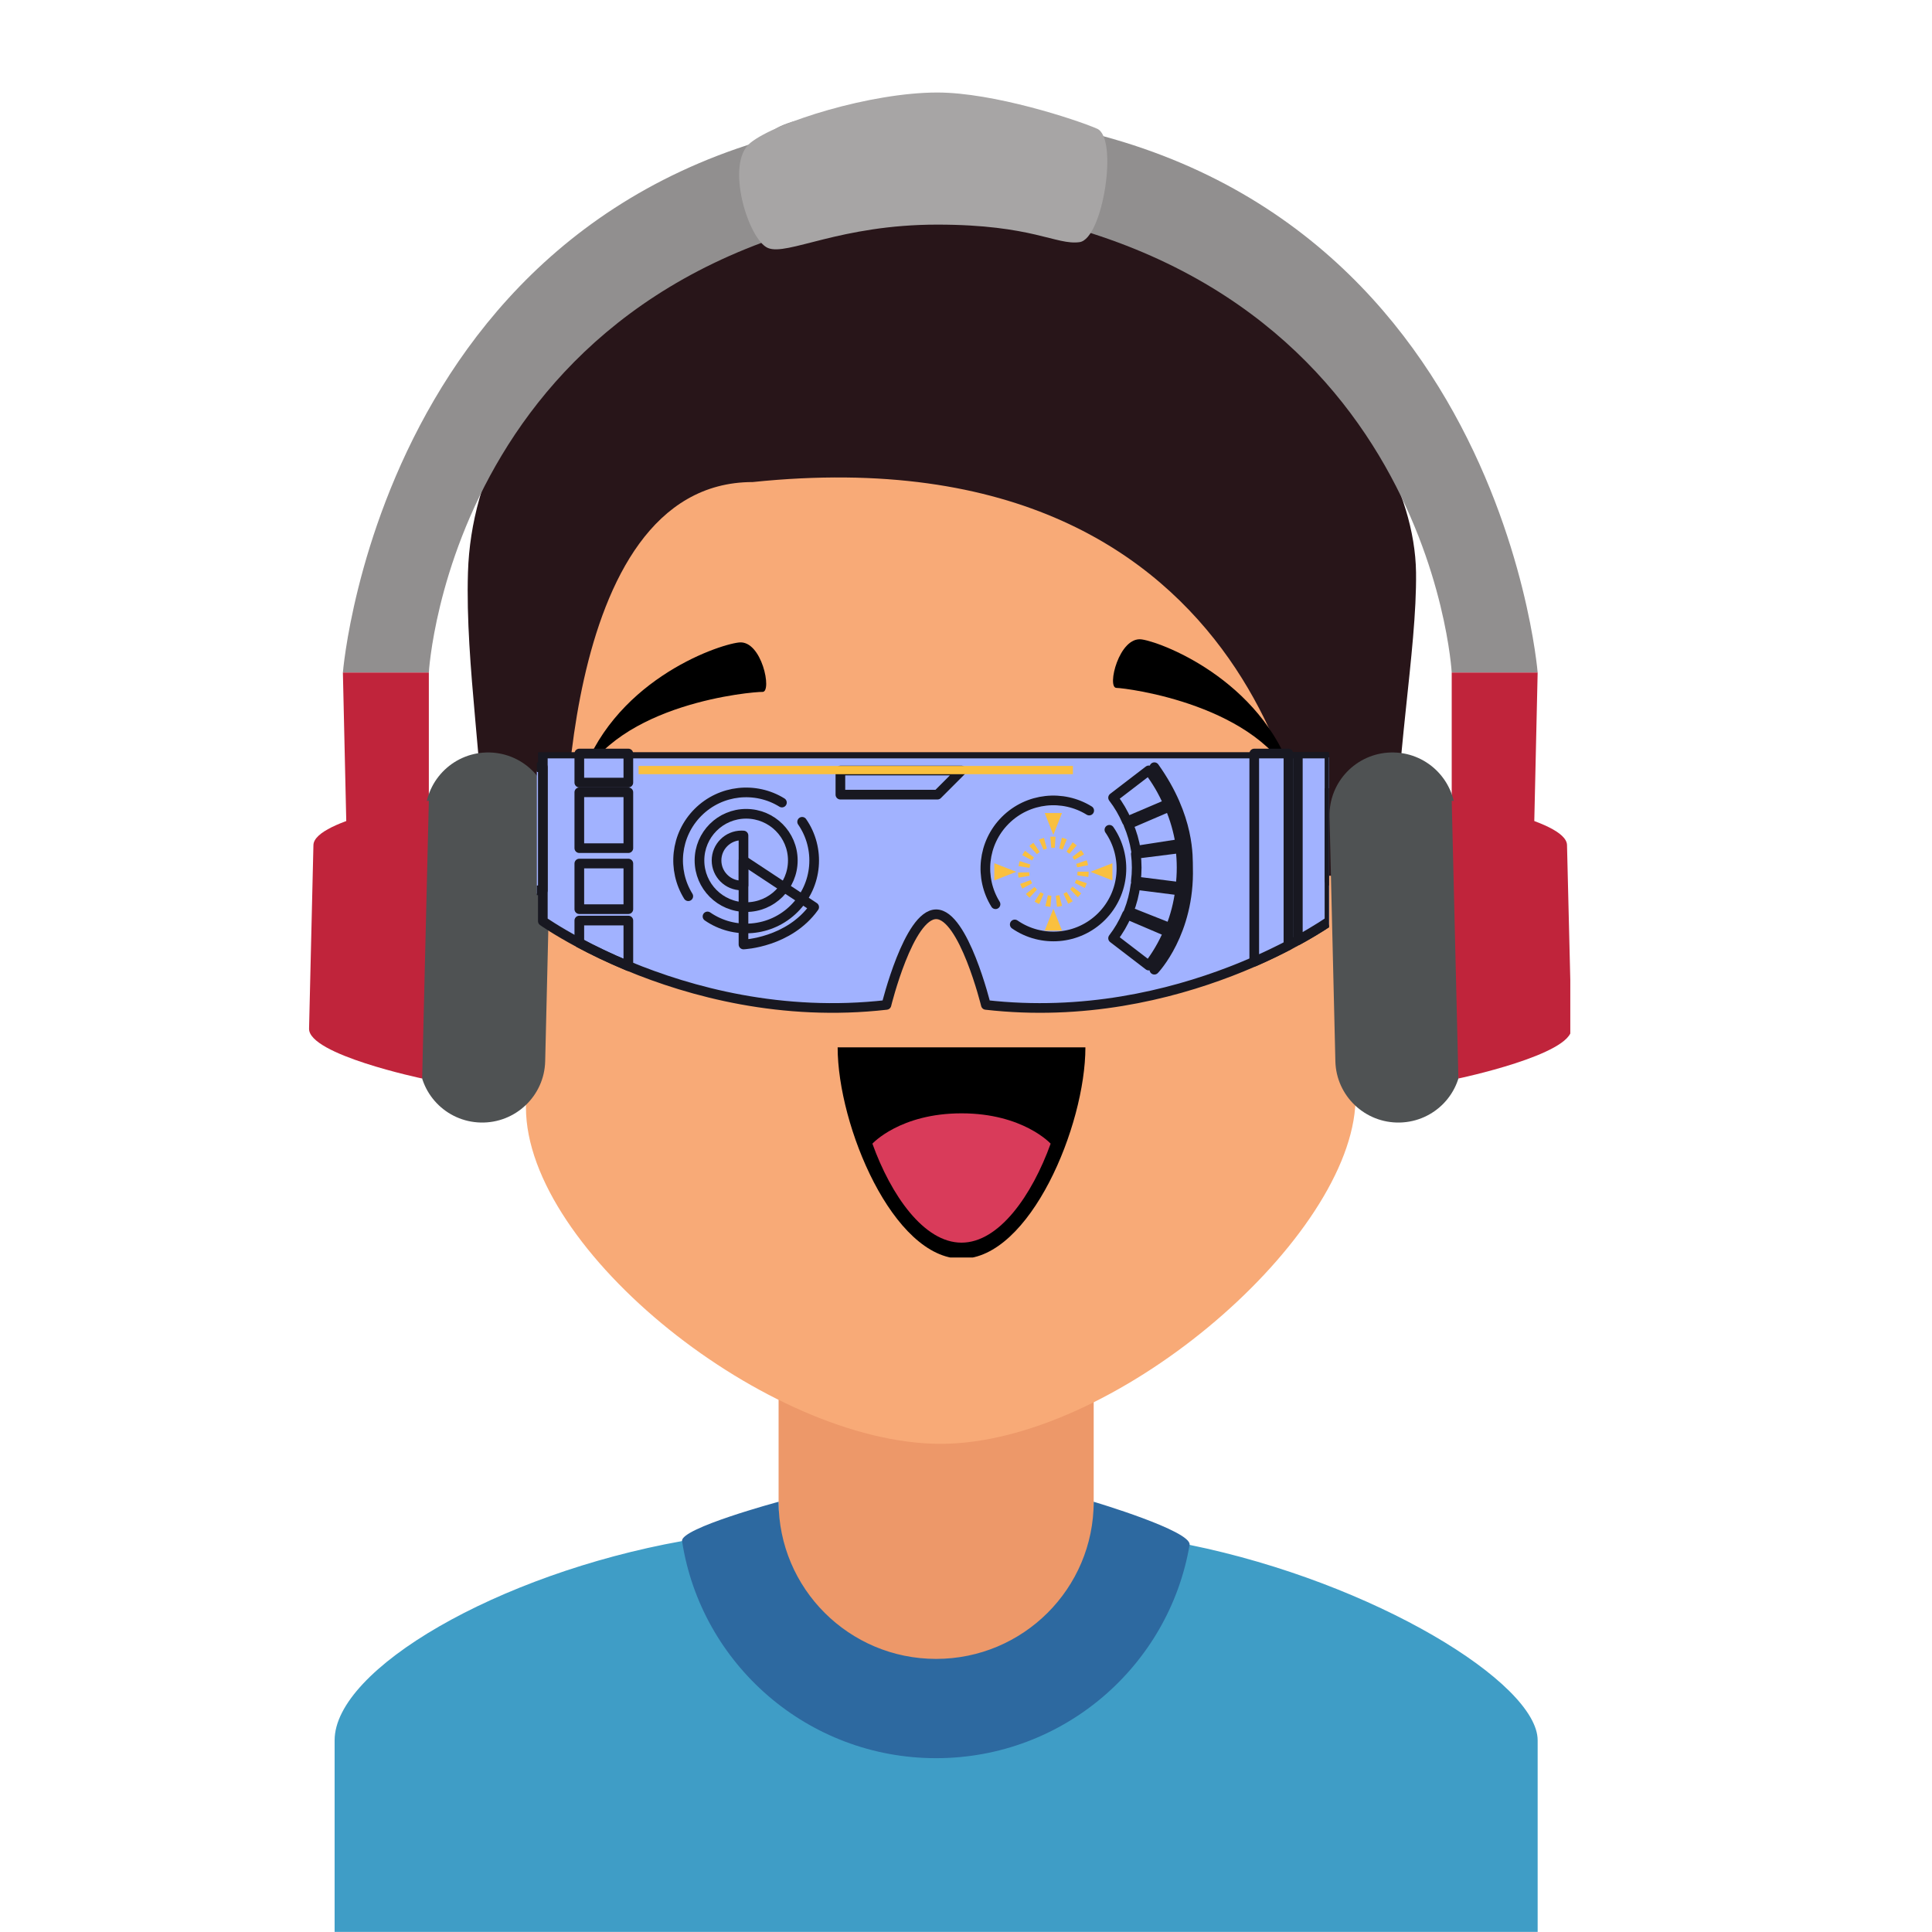 <?xml version="1.0" encoding="UTF-8"?>
<svg xmlns="http://www.w3.org/2000/svg" xmlns:xlink="http://www.w3.org/1999/xlink" width="375pt" height="375pt" viewBox="0 0 375 375" version="1.2">
<defs>
<clipPath id="clip1">
  <path d="M 64 298 L 299 298 L 299 374.965 L 64 374.965 Z M 64 298 "/>
</clipPath>
<clipPath id="clip2">
  <path d="M 59.543 155 L 84 155 L 84 210 L 59.543 210 Z M 59.543 155 "/>
</clipPath>
<clipPath id="clip3">
  <path d="M 143 17.977 L 215 17.977 L 215 49 L 143 49 Z M 143 17.977 "/>
</clipPath>
<clipPath id="clip4">
  <path d="M 281 155 L 304.793 155 L 304.793 210 L 281 210 Z M 281 155 "/>
</clipPath>
<clipPath id="clip5">
  <path d="M 112.422 124 L 149 124 L 149 153 L 112.422 153 Z M 112.422 124 "/>
</clipPath>
<clipPath id="clip6">
  <path d="M 216 124 L 251.172 124 L 251.172 153 L 216 153 Z M 216 124 "/>
</clipPath>
<clipPath id="clip7">
  <path d="M 162 203 L 211 203 L 211 244.082 L 162 244.082 Z M 162 203 "/>
</clipPath>
<clipPath id="clip8">
  <path d="M 105 147 L 257.949 147 L 257.949 197 L 105 197 Z M 105 147 "/>
</clipPath>
<clipPath id="clip9">
  <path d="M 104.199 146 L 257.949 146 L 257.949 198 L 104.199 198 Z M 104.199 146 "/>
</clipPath>
<clipPath id="clip10">
  <path d="M 251 147 L 257.949 147 L 257.949 184 L 251 184 Z M 251 147 "/>
</clipPath>
<clipPath id="clip11">
  <path d="M 250 146 L 257.949 146 L 257.949 185 L 250 185 Z M 250 146 "/>
</clipPath>
<clipPath id="clip12">
  <path d="M 257 153 L 257.949 153 L 257.949 173 L 257 173 Z M 257 153 "/>
</clipPath>
<clipPath id="clip13">
  <path d="M 104.199 149 L 106 149 L 106 174 L 104.199 174 Z M 104.199 149 "/>
</clipPath>
<clipPath id="clip14">
  <path d="M 104.199 148 L 107 148 L 107 175 L 104.199 175 Z M 104.199 148 "/>
</clipPath>
</defs>
<g id="surface1">
<g clip-path="url(#clip1)" clip-rule="nonzero">
<path style=" stroke:none;fill-rule:nonzero;fill:rgb(24.709%,61.569%,77.649%);fill-opacity:1;" d="M 64.949 374.984 L 298.457 374.984 L 298.457 337.789 C 298.457 326.707 266.75 307.164 230.898 299.859 C 214.754 296.566 199.895 300.582 183.012 300.582 C 165.5 300.582 149.395 296.082 132.387 299.121 C 96.586 305.547 64.949 323.988 64.949 337.789 L 64.949 374.984 "/>
</g>
<path style=" stroke:none;fill-rule:nonzero;fill:rgb(92.94%,59.61%,41.179%);fill-opacity:1;" d="M 151.125 325.215 L 212.285 325.215 L 212.285 248.668 L 151.125 248.668 L 151.125 325.215 "/>
<path style=" stroke:none;fill-rule:nonzero;fill:rgb(97.249%,66.669%,46.669%);fill-opacity:1;" d="M 263.035 214.949 C 260.906 241.707 215.82 280.246 182.562 280.246 C 149.305 280.246 102.086 242.785 102.086 214.949 C 102.086 187.113 101.004 140.008 102.086 104.688 C 103.168 69.348 136.426 38.309 182.562 38.309 C 228.715 38.309 262.656 75.77 263.035 104.688 C 263.434 133.602 265.184 188.176 263.035 214.949 "/>
<path style=" stroke:none;fill-rule:nonzero;fill:rgb(15.689%,8.24%,9.799%);fill-opacity:1;" d="M 270.848 169.984 C 270.594 148.23 275.047 126.367 274.852 111.109 C 274.418 79.352 233.133 38.309 182.543 38.309 C 131.969 38.309 92.004 72.316 90.832 111.109 C 90.273 129.066 94.059 149.867 94.168 169.984 L 109.605 169.984 C 109.605 169.984 107.461 93.566 146.094 93.566 C 248.031 82.988 254.469 169.984 254.469 169.984 L 270.848 169.984 "/>
<path style=" stroke:none;fill-rule:nonzero;fill:rgb(56.859%,56.079%,56.079%);fill-opacity:1;" d="M 183.082 21.719 C 206.441 28.145 200.812 38.578 183.082 39.336 C 87.746 48.387 83.238 130.543 83.238 130.543 L 66.555 130.543 C 66.555 130.543 74.906 25.73 183.082 21.719 "/>
<path style=" stroke:none;fill-rule:nonzero;fill:rgb(75.29%,14.119%,23.14%);fill-opacity:1;" d="M 83.238 130.543 L 83.238 155.41 L 67.711 181.41 L 66.555 130.543 L 83.238 130.543 "/>
<path style=" stroke:none;fill-rule:nonzero;fill:rgb(30.98%,32.159%,32.549%);fill-opacity:1;" d="M 81.398 205.414 C 81.219 212.145 86.555 217.723 93.301 217.883 C 100.047 218.043 105.656 212.719 105.82 205.988 L 106.953 158.539 C 107.117 151.812 101.777 146.215 95.035 146.055 C 88.289 145.891 82.695 151.219 82.535 157.945 L 81.398 205.414 "/>
<g clip-path="url(#clip2)" clip-rule="nonzero">
<path style=" stroke:none;fill-rule:nonzero;fill:rgb(75.29%,14.119%,23.14%);fill-opacity:1;" d="M 59.988 199.656 C 59.863 204.711 81.938 209.336 81.938 209.336 L 83.238 155.41 C 83.238 155.41 60.965 158.992 60.836 164.027 L 59.988 199.656 "/>
</g>
<path style=" stroke:none;fill-rule:nonzero;fill:rgb(56.859%,56.079%,56.079%);fill-opacity:1;" d="M 181.93 21.719 C 132.477 19.883 142.449 35.594 181.93 39.336 C 277.266 48.387 281.777 130.543 281.777 130.543 L 298.457 130.543 C 298.457 130.543 290.109 25.73 181.93 21.719 "/>
<g clip-path="url(#clip3)" clip-rule="nonzero">
<path style=" stroke:none;fill-rule:nonzero;fill:rgb(65.489%,64.709%,64.709%);fill-opacity:1;" d="M 181.93 17.957 C 169.016 17.957 150.621 23.699 145.641 27.73 C 140.664 31.742 145.262 46.531 149.051 48.133 C 152.82 49.719 163.012 43.598 181.93 43.598 C 200.453 43.598 204.996 47.629 209.543 47 C 214.07 46.371 217.137 26.777 212.934 24.977 C 208.73 23.16 192.824 17.957 181.93 17.957 "/>
</g>
<path style=" stroke:none;fill-rule:nonzero;fill:rgb(75.29%,14.119%,23.14%);fill-opacity:1;" d="M 281.777 130.543 L 281.777 155.41 L 297.305 181.41 L 298.457 130.543 L 281.777 130.543 "/>
<path style=" stroke:none;fill-rule:nonzero;fill:rgb(30.98%,32.159%,32.549%);fill-opacity:1;" d="M 283.613 205.414 C 283.797 212.145 278.457 217.723 271.711 217.883 C 264.965 218.043 259.355 212.719 259.195 205.988 L 258.059 158.539 C 257.895 151.812 263.234 146.215 269.98 146.055 C 276.727 145.891 282.316 151.219 282.48 157.945 L 283.613 205.414 "/>
<g clip-path="url(#clip4)" clip-rule="nonzero">
<path style=" stroke:none;fill-rule:nonzero;fill:rgb(75.29%,14.119%,23.14%);fill-opacity:1;" d="M 305.023 199.656 C 305.148 204.711 283.074 209.336 283.074 209.336 L 281.777 155.41 C 281.777 155.41 304.051 158.992 304.156 164.027 L 305.023 199.656 "/>
</g>
<path style=" stroke:none;fill-rule:nonzero;fill:rgb(17.65%,41.179%,62.749%);fill-opacity:1;" d="M 212.285 291.492 C 212.285 308.336 198.594 321.992 181.695 321.992 C 164.812 321.992 151.125 308.336 151.125 291.492 C 151.125 291.492 132.008 296.641 132.387 299.121 C 136.066 322.98 156.75 341.262 181.695 341.262 C 206.387 341.262 226.895 323.359 230.898 299.859 C 231.348 297.145 212.285 291.492 212.285 291.492 "/>
<path style=" stroke:none;fill-rule:nonzero;fill:rgb(0%,0%,0%);fill-opacity:1;" d="M 127.422 180.969 L 125.711 181.031 L 127.422 180.977 L 127.422 180.969 L 125.711 181.031 L 127.422 180.977 C 127.422 180.973 127.418 180.824 127.418 180.551 C 127.418 179.754 127.461 177.898 127.781 175.578 C 128.023 173.84 128.418 171.836 129.047 169.832 C 129.52 168.324 130.121 166.816 130.875 165.406 C 132.008 163.289 133.465 161.402 135.336 159.953 C 136.273 159.227 137.316 158.598 138.516 158.094 C 139.715 157.59 141.066 157.203 142.625 156.98 C 143.496 156.855 144.316 156.801 145.094 156.801 C 146.816 156.801 148.34 157.074 149.742 157.543 C 150.965 157.953 152.098 158.52 153.156 159.215 C 155.008 160.426 156.637 162.047 158.027 163.836 C 160.109 166.52 161.621 169.566 162.574 171.918 C 163.051 173.09 163.391 174.086 163.609 174.773 C 163.719 175.121 163.793 175.383 163.844 175.559 C 163.867 175.645 163.883 175.707 163.895 175.742 L 163.902 175.777 L 163.902 175.781 L 165.242 175.441 L 163.902 175.777 L 163.902 175.781 L 165.242 175.441 L 163.902 175.777 L 166.48 175.129 L 163.902 175.777 L 166.48 175.129 L 163.902 175.777 L 167.34 174.914 L 163.902 175.773 L 163.902 175.777 L 167.34 174.914 L 163.902 175.773 C 164.414 177.832 166.5 179.086 168.559 178.574 C 170.613 178.059 171.867 175.969 171.355 173.91 C 171.324 173.797 170.945 172.293 170.098 170.059 C 169.461 168.383 168.562 166.301 167.336 164.078 C 165.492 160.758 162.926 157.109 159.281 154.18 C 157.461 152.715 155.363 151.445 152.988 150.539 C 150.613 149.637 147.957 149.109 145.094 149.113 C 143.941 149.113 142.758 149.199 141.547 149.371 C 138.961 149.738 136.617 150.457 134.539 151.457 C 132.719 152.336 131.102 153.422 129.691 154.648 C 127.219 156.793 125.383 159.344 124.016 161.945 C 121.965 165.852 120.93 169.895 120.367 173.258 C 119.809 176.625 119.738 179.324 119.738 180.551 C 119.738 180.965 119.746 181.215 119.75 181.258 C 119.828 183.379 121.609 185.035 123.73 184.953 C 125.852 184.875 127.504 183.09 127.422 180.969 "/>
<path style=" stroke:none;fill-rule:nonzero;fill:rgb(0%,0%,0%);fill-opacity:1;" d="M 248.598 181.258 C 248.598 181.215 248.605 180.965 248.605 180.547 C 248.605 179.477 248.551 177.293 248.168 174.523 C 247.883 172.449 247.414 170.043 246.625 167.527 C 246.035 165.641 245.262 163.691 244.246 161.781 C 242.715 158.918 240.613 156.125 237.719 153.879 C 236.273 152.754 234.637 151.781 232.816 151.008 C 230.992 150.242 228.984 149.68 226.805 149.371 C 225.59 149.199 224.406 149.113 223.254 149.113 C 220.711 149.113 218.328 149.523 216.16 150.254 C 214.266 150.891 212.535 151.766 210.977 152.785 C 208.246 154.578 206.039 156.816 204.25 159.125 C 201.566 162.59 199.797 166.223 198.656 169.02 C 197.52 171.812 197.023 173.781 196.992 173.91 C 196.477 175.969 197.727 178.059 199.789 178.574 C 201.844 179.086 203.93 177.832 204.445 175.773 L 202.156 175.203 L 204.441 175.781 L 204.445 175.773 L 202.156 175.203 L 204.441 175.781 L 204.445 175.773 C 204.477 175.645 204.832 174.297 205.582 172.387 C 206.145 170.953 206.926 169.203 207.941 167.418 C 209.469 164.734 211.523 161.996 214.047 160.035 C 215.309 159.047 216.684 158.246 218.191 157.688 C 219.703 157.129 221.359 156.801 223.254 156.801 C 224.031 156.801 224.855 156.855 225.723 156.98 C 227.566 157.242 229.125 157.734 230.48 158.387 C 231.664 158.953 232.699 159.652 233.621 160.449 C 235.234 161.852 236.52 163.59 237.531 165.523 C 239.059 168.41 239.938 171.703 240.398 174.512 C 240.867 177.32 240.926 179.633 240.922 180.547 C 240.922 180.707 240.922 180.82 240.922 180.891 L 240.918 180.965 L 240.918 180.977 L 242.637 181.031 L 240.918 180.969 L 240.918 180.977 L 242.637 181.031 L 240.918 180.969 C 240.84 183.09 242.492 184.875 244.613 184.953 C 246.734 185.035 248.516 183.379 248.598 181.258 "/>
<g clip-path="url(#clip5)" clip-rule="nonzero">
<path style=" stroke:none;fill-rule:nonzero;fill:rgb(0%,0%,0%);fill-opacity:1;" d="M 143.426 124.703 C 138.977 125.211 118.461 132.391 112.441 152.027 C 119.91 136.453 146.102 134.25 148.008 134.297 C 149.91 134.34 147.875 124.195 143.426 124.703 "/>
</g>
<g clip-path="url(#clip6)" clip-rule="nonzero">
<path style=" stroke:none;fill-rule:nonzero;fill:rgb(0%,0%,0%);fill-opacity:1;" d="M 221.645 124.113 C 226.07 124.801 246.285 132.781 251.531 152.633 C 244.68 136.781 218.594 133.547 216.691 133.52 C 214.785 133.488 217.215 123.434 221.645 124.113 "/>
</g>
<g clip-path="url(#clip7)" clip-rule="nonzero">
<path style=" stroke:none;fill-rule:nonzero;fill:rgb(0%,0%,0%);fill-opacity:1;" d="M 210.676 203.285 C 210.676 218.492 199.91 244.316 186.629 244.316 C 173.352 244.316 162.586 218.492 162.586 203.285 L 210.676 203.285 "/>
</g>
<path style=" stroke:none;fill-rule:nonzero;fill:rgb(85.1%,23.14%,35.289%);fill-opacity:1;" d="M 169.332 221.984 C 172.934 231.98 179.32 241.199 186.629 241.199 C 193.938 241.199 200.324 231.98 203.93 221.984 C 203.93 221.984 198.566 216.098 186.629 216.098 C 174.695 216.098 169.332 221.984 169.332 221.984 "/>
<g clip-path="url(#clip8)" clip-rule="nonzero">
<path style=" stroke:none;fill-rule:nonzero;fill:rgb(63.139%,69.8%,100%);fill-opacity:1;" d="M 258.039 147.012 L 258.039 179.395 C 258.039 179.395 229.176 199.883 191.348 195.586 C 191.348 195.586 187.031 178.074 181.699 178.074 C 176.371 178.074 172.051 195.586 172.051 195.586 C 151.742 197.895 134.02 193.055 121.957 188.082 C 118.207 186.535 115.004 184.973 112.441 183.609 C 107.895 181.191 105.359 179.395 105.359 179.395 L 105.359 147.012 L 258.039 147.012 "/>
</g>
<g clip-path="url(#clip9)" clip-rule="nonzero">
<path style="fill:none;stroke-width:28;stroke-linecap:round;stroke-linejoin:round;stroke:rgb(9.409%,9.409%,12.939%);stroke-opacity:1;stroke-miterlimit:10;" d="M 3233.245 2494.599 L 3233.245 2009.079 C 3233.245 2009.079 2802.425 1701.896 2237.792 1766.32 C 2237.792 1766.32 2173.365 2028.875 2093.777 2028.875 C 2014.248 2028.875 1949.762 1766.32 1949.762 1766.32 C 1646.631 1731.707 1382.098 1804.271 1202.05 1878.827 C 1146.077 1902.019 1098.266 1925.446 1060.017 1945.886 C 992.15 1982.139 954.309 2009.079 954.309 2009.079 L 954.309 2494.599 Z M 3233.245 2494.599 " transform="matrix(0.067,0,0,-0.067,41.424,313.395)"/>
</g>
<path style=" stroke:none;fill-rule:nonzero;fill:rgb(63.139%,69.8%,100%);fill-opacity:1;" d="M 163.113 150.301 L 163.113 154.961 L 181.953 154.961 L 186.629 150.301 L 163.113 150.301 "/>
<path style="fill:none;stroke-width:28;stroke-linecap:round;stroke-linejoin:round;stroke:rgb(9.409%,9.409%,12.939%);stroke-opacity:1;stroke-miterlimit:10;" d="M 1816.359 2445.285 L 1816.359 2375.415 L 2097.567 2375.415 L 2167.359 2445.285 Z M 1816.359 2445.285 " transform="matrix(0.067,0,0,-0.067,41.424,313.395)"/>
<path style=" stroke:none;fill-rule:nonzero;fill:rgb(63.139%,69.8%,100%);fill-opacity:1;" d="M 250.074 147.012 L 243.438 147.012 L 243.438 187.234 C 245.941 186.145 248.164 185.066 250.074 184.074 L 250.074 147.012 "/>
<path style="fill:none;stroke-width:28;stroke-linecap:round;stroke-linejoin:round;stroke:rgb(9.409%,9.409%,12.939%);stroke-opacity:1;stroke-miterlimit:10;" d="M 3114.36 2494.599 L 3015.299 2494.599 L 3015.299 1891.536 C 3052.673 1907.876 3085.848 1924.04 3114.36 1938.916 Z M 3114.36 2494.599 " transform="matrix(0.067,0,0,-0.067,41.424,313.395)"/>
<g clip-path="url(#clip10)" clip-rule="nonzero">
<path style=" stroke:none;fill-rule:nonzero;fill:rgb(63.139%,69.8%,100%);fill-opacity:1;" d="M 251.898 147.012 L 251.898 183.102 C 255.852 180.945 258.039 179.395 258.039 179.395 L 258.039 147.012 L 251.898 147.012 "/>
</g>
<g clip-path="url(#clip11)" clip-rule="nonzero">
<path style="fill:none;stroke-width:28;stroke-linecap:round;stroke-linejoin:round;stroke:rgb(9.409%,9.409%,12.939%);stroke-opacity:1;stroke-miterlimit:10;" d="M 3141.589 2494.599 L 3141.589 1953.499 C 3200.594 1985.828 3233.245 2009.079 3233.245 2009.079 L 3233.245 2494.599 Z M 3141.589 2494.599 " transform="matrix(0.067,0,0,-0.067,41.424,313.395)"/>
</g>
<g clip-path="url(#clip12)" clip-rule="nonzero">
<path style="fill:none;stroke-width:28;stroke-linecap:round;stroke-linejoin:round;stroke:rgb(9.409%,9.409%,12.939%);stroke-opacity:1;stroke-miterlimit:10;" d="M 3376.91 2126.037 L 3233.245 2126.037 L 3233.245 2390.525 L 3376.91 2390.525 Z M 3376.91 2126.037 " transform="matrix(0.067,0,0,-0.067,41.424,313.395)"/>
</g>
<g clip-path="url(#clip13)" clip-rule="nonzero">
<path style=" stroke:none;fill-rule:nonzero;fill:rgb(63.139%,69.8%,100%);fill-opacity:1;" d="M 100.051 173.445 L 105.359 173.445 L 105.359 149.656 L 100.051 149.656 L 100.051 173.445 "/>
</g>
<g clip-path="url(#clip14)" clip-rule="nonzero">
<path style="fill:none;stroke-width:28;stroke-linecap:round;stroke-linejoin:round;stroke:rgb(9.409%,9.409%,12.939%);stroke-opacity:1;stroke-miterlimit:10;" d="M 875.072 2098.277 L 954.309 2098.277 L 954.309 2454.949 L 875.072 2454.949 Z M 875.072 2098.277 " transform="matrix(0.067,0,0,-0.067,41.424,313.395)"/>
</g>
<path style=" stroke:none;fill-rule:nonzero;fill:rgb(63.139%,69.8%,100%);fill-opacity:1;" d="M 220.453 171.719 C 220.68 169.953 220.68 168.168 220.453 166.406 C 223.336 166.043 226.219 165.68 229.102 165.316 C 229.414 167.805 229.414 170.316 229.102 172.805 C 226.219 172.445 223.336 172.078 220.453 171.719 "/>
<path style="fill:none;stroke-width:28;stroke-linecap:round;stroke-linejoin:round;stroke:rgb(9.409%,9.409%,12.939%);stroke-opacity:1;stroke-miterlimit:10;" d="M 2672.228 2124.163 C 2675.61 2150.635 2675.61 2177.401 2672.228 2203.814 C 2715.258 2209.261 2758.287 2214.708 2801.317 2220.096 C 2805.981 2182.847 2805.981 2145.189 2801.317 2107.882 C 2758.287 2113.27 2715.258 2118.775 2672.228 2124.163 Z M 2672.228 2124.163 " transform="matrix(0.067,0,0,-0.067,41.424,313.395)"/>
<path style=" stroke:none;fill-rule:nonzero;fill:rgb(63.139%,69.8%,100%);fill-opacity:1;" d="M 219.062 177.539 C 219.719 175.887 220.164 174.16 220.391 172.398 C 223.273 172.762 226.152 173.125 229.035 173.492 C 228.719 175.977 228.09 178.414 227.16 180.738 C 224.461 179.676 221.758 178.609 219.062 177.539 "/>
<path style="fill:none;stroke-width:28;stroke-linecap:round;stroke-linejoin:round;stroke:rgb(9.409%,9.409%,12.939%);stroke-opacity:1;stroke-miterlimit:10;" d="M 2651.471 2036.899 C 2661.266 2061.672 2667.913 2087.559 2671.295 2113.973 C 2714.325 2108.526 2757.296 2103.079 2800.326 2097.574 C 2795.603 2060.325 2786.216 2023.78 2772.339 1988.932 C 2732.05 2004.863 2691.702 2020.851 2651.471 2036.899 Z M 2651.471 2036.899 " transform="matrix(0.067,0,0,-0.067,41.424,313.395)"/>
<path style=" stroke:none;fill-rule:nonzero;fill:rgb(63.139%,69.8%,100%);fill-opacity:1;" d="M 216.039 182.703 C 217.125 181.293 218.031 179.754 218.73 178.117 C 221.402 179.25 224.078 180.387 226.75 181.52 C 225.762 183.824 224.488 185.996 222.957 187.984 C 220.652 186.223 218.348 184.465 216.039 182.703 "/>
<path style="fill:none;stroke-width:28;stroke-linecap:round;stroke-linejoin:round;stroke:rgb(9.409%,9.409%,12.939%);stroke-opacity:1;stroke-miterlimit:10;" d="M 2606.343 1959.473 C 2622.552 1980.616 2636.078 2003.691 2646.515 2028.231 C 2686.396 2011.246 2726.336 1994.203 2766.217 1977.219 C 2751.465 1942.665 2732.458 1910.101 2709.602 1880.291 C 2675.202 1906.705 2640.801 1933.06 2606.343 1959.473 Z M 2606.343 1959.473 " transform="matrix(0.067,0,0,-0.067,41.424,313.395)"/>
<path style=" stroke:none;fill-rule:nonzero;fill:rgb(63.139%,69.8%,100%);fill-opacity:1;" d="M 216.039 155.551 C 217.125 156.961 218.031 158.504 218.73 160.137 C 221.402 159.004 224.078 157.871 226.75 156.734 C 225.762 154.43 224.488 152.258 222.957 150.27 C 220.652 152.027 218.348 153.789 216.039 155.551 "/>
<path style="fill:none;stroke-width:28;stroke-linecap:round;stroke-linejoin:round;stroke:rgb(9.409%,9.409%,12.939%);stroke-opacity:1;stroke-miterlimit:10;" d="M 2606.343 2366.571 C 2622.552 2345.429 2636.078 2322.295 2646.515 2297.814 C 2686.396 2314.798 2726.336 2331.783 2766.217 2348.826 C 2751.465 2383.38 2732.458 2415.943 2709.602 2445.754 C 2675.202 2419.399 2640.801 2392.985 2606.343 2366.571 Z M 2606.343 2366.571 " transform="matrix(0.067,0,0,-0.067,41.424,313.395)"/>
<path style=" stroke:none;fill-rule:nonzero;fill:rgb(63.139%,69.8%,100%);fill-opacity:1;" d="M 220.48 165.789 C 220.203 164.035 219.707 162.32 219.004 160.688 C 221.672 159.543 224.344 158.402 227.012 157.262 C 228.004 159.562 228.703 161.98 229.094 164.457 C 226.223 164.902 223.352 165.348 220.48 165.789 "/>
<path style="fill:none;stroke-width:28;stroke-linecap:round;stroke-linejoin:round;stroke:rgb(9.409%,9.409%,12.939%);stroke-opacity:1;stroke-miterlimit:10;" d="M 2672.636 2213.068 C 2668.496 2239.364 2661.092 2265.075 2650.597 2289.556 C 2690.419 2306.716 2730.3 2323.818 2770.123 2340.919 C 2784.933 2306.423 2795.37 2270.17 2801.2 2233.039 C 2758.345 2226.362 2715.491 2219.686 2672.636 2213.068 Z M 2672.636 2213.068 " transform="matrix(0.067,0,0,-0.067,41.424,313.395)"/>
<path style="fill:none;stroke-width:28;stroke-linecap:round;stroke-linejoin:round;stroke:rgb(9.409%,9.409%,12.939%);stroke-opacity:1;stroke-miterlimit:10;" d="M 2725.927 2454.949 C 2830.178 2308.473 2822.715 2192.218 2823.531 2163.989 C 2828.837 1975.696 2725.927 1868.343 2725.927 1868.343 " transform="matrix(0.067,0,0,-0.067,41.424,313.395)"/>
<path style="fill:none;stroke-width:28;stroke-linecap:round;stroke-linejoin:round;stroke:rgb(9.409%,9.409%,12.939%);stroke-opacity:1;stroke-miterlimit:10;" d="M 1646.981 2352.515 C 1570.95 2399.603 1469.906 2390.174 1403.904 2324.228 C 1337.961 2258.223 1328.573 2157.195 1375.684 2081.175 " transform="matrix(0.067,0,0,-0.067,41.424,313.395)"/>
<path style="fill:none;stroke-width:28;stroke-linecap:round;stroke-linejoin:round;stroke:rgb(9.409%,9.409%,12.939%);stroke-opacity:1;stroke-miterlimit:10;" d="M 1431.366 2022.608 C 1508.155 1969.488 1614.33 1977.043 1682.722 2045.449 C 1751.115 2113.855 1758.694 2219.979 1705.52 2296.76 " transform="matrix(0.067,0,0,-0.067,41.424,313.395)"/>
<path style="fill:none;stroke-width:28;stroke-linecap:round;stroke-linejoin:round;stroke:rgb(9.409%,9.409%,12.939%);stroke-opacity:1;stroke-miterlimit:10;" d="M 1678.524 2184.839 C 1678.524 2110.166 1617.945 2049.608 1543.313 2049.608 C 1468.624 2049.608 1408.102 2110.166 1408.102 2184.839 C 1408.102 2259.511 1468.624 2320.011 1543.313 2320.011 C 1617.945 2320.011 1678.524 2259.511 1678.524 2184.839 Z M 1678.524 2184.839 " transform="matrix(0.067,0,0,-0.067,41.424,313.395)"/>
<path style="fill:none;stroke-width:28;stroke-linecap:round;stroke-linejoin:round;stroke:rgb(9.409%,9.409%,12.939%);stroke-opacity:1;stroke-miterlimit:10;" d="M 1535.617 2257.051 C 1533.809 2257.227 1531.885 2257.286 1530.02 2257.286 C 1490.022 2257.286 1457.546 2224.84 1457.546 2184.839 C 1457.546 2144.837 1490.022 2112.333 1530.02 2112.333 C 1531.885 2112.333 1533.809 2112.45 1535.617 2112.567 Z M 1535.617 2257.051 " transform="matrix(0.067,0,0,-0.067,41.424,313.395)"/>
<path style="fill:none;stroke-width:28;stroke-linecap:round;stroke-linejoin:round;stroke:rgb(9.409%,9.409%,12.939%);stroke-opacity:1;stroke-miterlimit:10;" d="M 1535.617 2184.839 L 1535.617 1941.376 C 1535.617 1941.376 1666.921 1946.764 1740.387 2049.608 Z M 1535.617 2184.839 " transform="matrix(0.067,0,0,-0.067,41.424,313.395)"/>
<path style="fill:none;stroke-width:28;stroke-linecap:round;stroke-linejoin:round;stroke:rgb(9.409%,9.409%,12.939%);stroke-opacity:1;stroke-miterlimit:10;" d="M 2537.134 2329.323 C 2461.103 2376.411 2360.059 2367.04 2293.999 2301.035 C 2228.114 2235.089 2218.668 2134.002 2265.779 2057.983 " transform="matrix(0.067,0,0,-0.067,41.424,313.395)"/>
<path style="fill:none;stroke-width:28;stroke-linecap:round;stroke-linejoin:round;stroke:rgb(9.409%,9.409%,12.939%);stroke-opacity:1;stroke-miterlimit:10;" d="M 2321.461 1999.416 C 2398.308 1946.296 2504.424 1953.851 2572.875 2022.257 C 2641.209 2090.663 2648.789 2196.786 2595.673 2273.626 " transform="matrix(0.067,0,0,-0.067,41.424,313.395)"/>
<path style=" stroke:none;fill-rule:nonzero;fill:rgb(98.039%,75.29%,24.709%);fill-opacity:1;" d="M 204.457 176.383 L 202.781 180.625 L 206.129 180.625 Z M 204.457 176.383 "/>
<path style=" stroke:none;fill-rule:nonzero;fill:rgb(98.039%,75.29%,24.709%);fill-opacity:1;" d="M 204.457 162.051 L 202.781 157.812 L 206.129 157.812 Z M 204.457 162.051 "/>
<path style=" stroke:none;fill-rule:nonzero;fill:rgb(98.039%,75.29%,24.709%);fill-opacity:1;" d="M 197.254 169.219 L 192.996 167.551 L 192.996 170.887 Z M 197.254 169.219 "/>
<path style=" stroke:none;fill-rule:nonzero;fill:rgb(98.039%,75.29%,24.709%);fill-opacity:1;" d="M 211.656 169.219 L 215.914 167.551 L 215.914 170.887 Z M 211.656 169.219 "/>
<path style=" stroke:none;fill-rule:nonzero;fill:rgb(98.039%,75.29%,24.709%);fill-opacity:1;" d="M 204.051 164.566 L 203.867 162.414 C 204.203 162.391 204.543 162.383 204.875 162.406 L 204.742 164.559 C 204.516 164.543 204.281 164.543 204.051 164.566 Z M 206.246 164.898 C 206.035 164.812 205.812 164.738 205.594 164.684 L 206.113 162.594 C 206.441 162.676 206.762 162.781 207.07 162.91 Z M 202.559 164.945 L 201.68 162.973 C 201.988 162.84 202.305 162.727 202.633 162.637 L 203.203 164.715 C 202.984 164.777 202.766 164.855 202.559 164.945 Z M 207.555 165.715 C 207.383 165.562 207.199 165.422 207.008 165.297 L 208.188 163.488 C 208.469 163.672 208.738 163.875 208.988 164.098 Z M 201.27 165.789 L 199.797 164.207 C 200.047 163.98 200.309 163.77 200.582 163.582 L 201.809 165.363 C 201.617 165.492 201.438 165.637 201.27 165.789 Z M 208.531 166.906 C 208.422 166.707 208.289 166.516 208.148 166.336 L 209.852 165.004 C 210.055 165.266 210.246 165.547 210.41 165.836 Z M 200.324 167.008 L 198.418 165.984 C 198.574 165.691 198.758 165.406 198.961 165.137 L 200.691 166.43 C 200.555 166.609 200.434 166.805 200.324 167.008 Z M 209.062 168.348 C 209.023 168.121 208.961 167.898 208.887 167.684 L 210.934 166.977 C 211.043 167.289 211.133 167.617 211.191 167.945 Z M 199.824 168.457 L 197.688 168.109 C 197.742 167.781 197.82 167.453 197.922 167.137 L 199.984 167.793 C 199.918 168.008 199.863 168.234 199.824 168.457 Z M 211.238 170.215 L 209.094 169.902 C 209.129 169.676 209.148 169.449 209.148 169.219 L 209.148 169.195 L 211.312 169.195 L 211.312 169.219 C 211.312 169.551 211.285 169.887 211.238 170.215 Z M 197.695 170.355 C 197.641 170.027 197.609 169.691 197.602 169.359 L 199.766 169.312 C 199.77 169.543 199.793 169.773 199.828 169.996 Z M 210.547 172.355 L 208.625 171.367 C 208.73 171.164 208.816 170.949 208.895 170.734 L 210.941 171.434 C 210.832 171.75 210.699 172.059 210.547 172.355 Z M 198.43 172.477 C 198.27 172.188 198.129 171.879 198.016 171.562 L 200.047 170.824 C 200.125 171.039 200.223 171.246 200.332 171.445 Z M 209.191 174.152 L 207.699 172.594 C 207.863 172.438 208.02 172.266 208.16 172.086 L 209.867 173.406 C 209.66 173.672 209.434 173.922 209.191 174.152 Z M 199.82 174.246 C 199.57 174.02 199.34 173.773 199.129 173.516 L 200.809 172.16 C 200.957 172.336 201.117 172.504 201.285 172.656 Z M 207.332 175.418 L 206.422 173.461 C 206.629 173.363 206.832 173.254 207.023 173.125 L 208.211 174.93 C 207.93 175.113 207.637 175.277 207.332 175.418 Z M 201.707 175.473 C 201.402 175.34 201.102 175.184 200.816 175.004 L 201.969 173.18 C 202.164 173.297 202.367 173.406 202.574 173.5 Z M 205.152 176.008 L 204.934 173.863 C 205.16 173.84 205.391 173.801 205.613 173.742 L 206.145 175.832 C 205.82 175.918 205.484 175.973 205.152 176.008 Z M 203.898 176.02 C 203.566 175.996 203.23 175.941 202.902 175.867 L 203.395 173.766 C 203.613 173.82 203.844 173.855 204.074 173.871 L 203.898 176.02 "/>
<path style="fill:none;stroke-width:28;stroke-linecap:round;stroke-linejoin:round;stroke:rgb(9.409%,9.409%,12.939%);stroke-opacity:1;stroke-miterlimit:10;" d="M 1060.017 2220.447 L 1202.05 2220.447 L 1202.05 2382.267 L 1060.017 2382.267 Z M 1060.017 2220.447 " transform="matrix(0.067,0,0,-0.067,41.424,313.395)"/>
<path style="fill:none;stroke-width:28;stroke-linecap:round;stroke-linejoin:round;stroke:rgb(9.409%,9.409%,12.939%);stroke-opacity:1;stroke-miterlimit:10;" d="M 1060.017 2043.692 L 1202.05 2043.692 L 1202.05 2175.819 L 1060.017 2175.819 Z M 1060.017 2043.692 " transform="matrix(0.067,0,0,-0.067,41.424,313.395)"/>
<path style="fill:none;stroke-width:28;stroke-linecap:round;stroke-linejoin:round;stroke:rgb(9.409%,9.409%,12.939%);stroke-opacity:1;stroke-miterlimit:10;" d="M 1202.05 2010.719 L 1202.05 1878.827 C 1146.077 1902.019 1098.266 1925.446 1060.017 1945.886 L 1060.017 2010.719 Z M 1202.05 2010.719 " transform="matrix(0.067,0,0,-0.067,41.424,313.395)"/>
<path style="fill:none;stroke-width:28;stroke-linecap:round;stroke-linejoin:round;stroke:rgb(9.409%,9.409%,12.939%);stroke-opacity:1;stroke-miterlimit:10;" d="M 1202.05 2494.599 L 1202.05 2410.379 L 1060.017 2410.379 L 1060.017 2494.599 Z M 1202.05 2494.599 " transform="matrix(0.067,0,0,-0.067,41.424,313.395)"/>
<path style=" stroke:none;fill-rule:nonzero;fill:rgb(98.039%,75.29%,24.709%);fill-opacity:1;" d="M 208.254 150.27 L 123.949 150.27 L 123.949 148.668 L 208.254 148.668 L 208.254 150.27 "/>
</g>
</svg>
